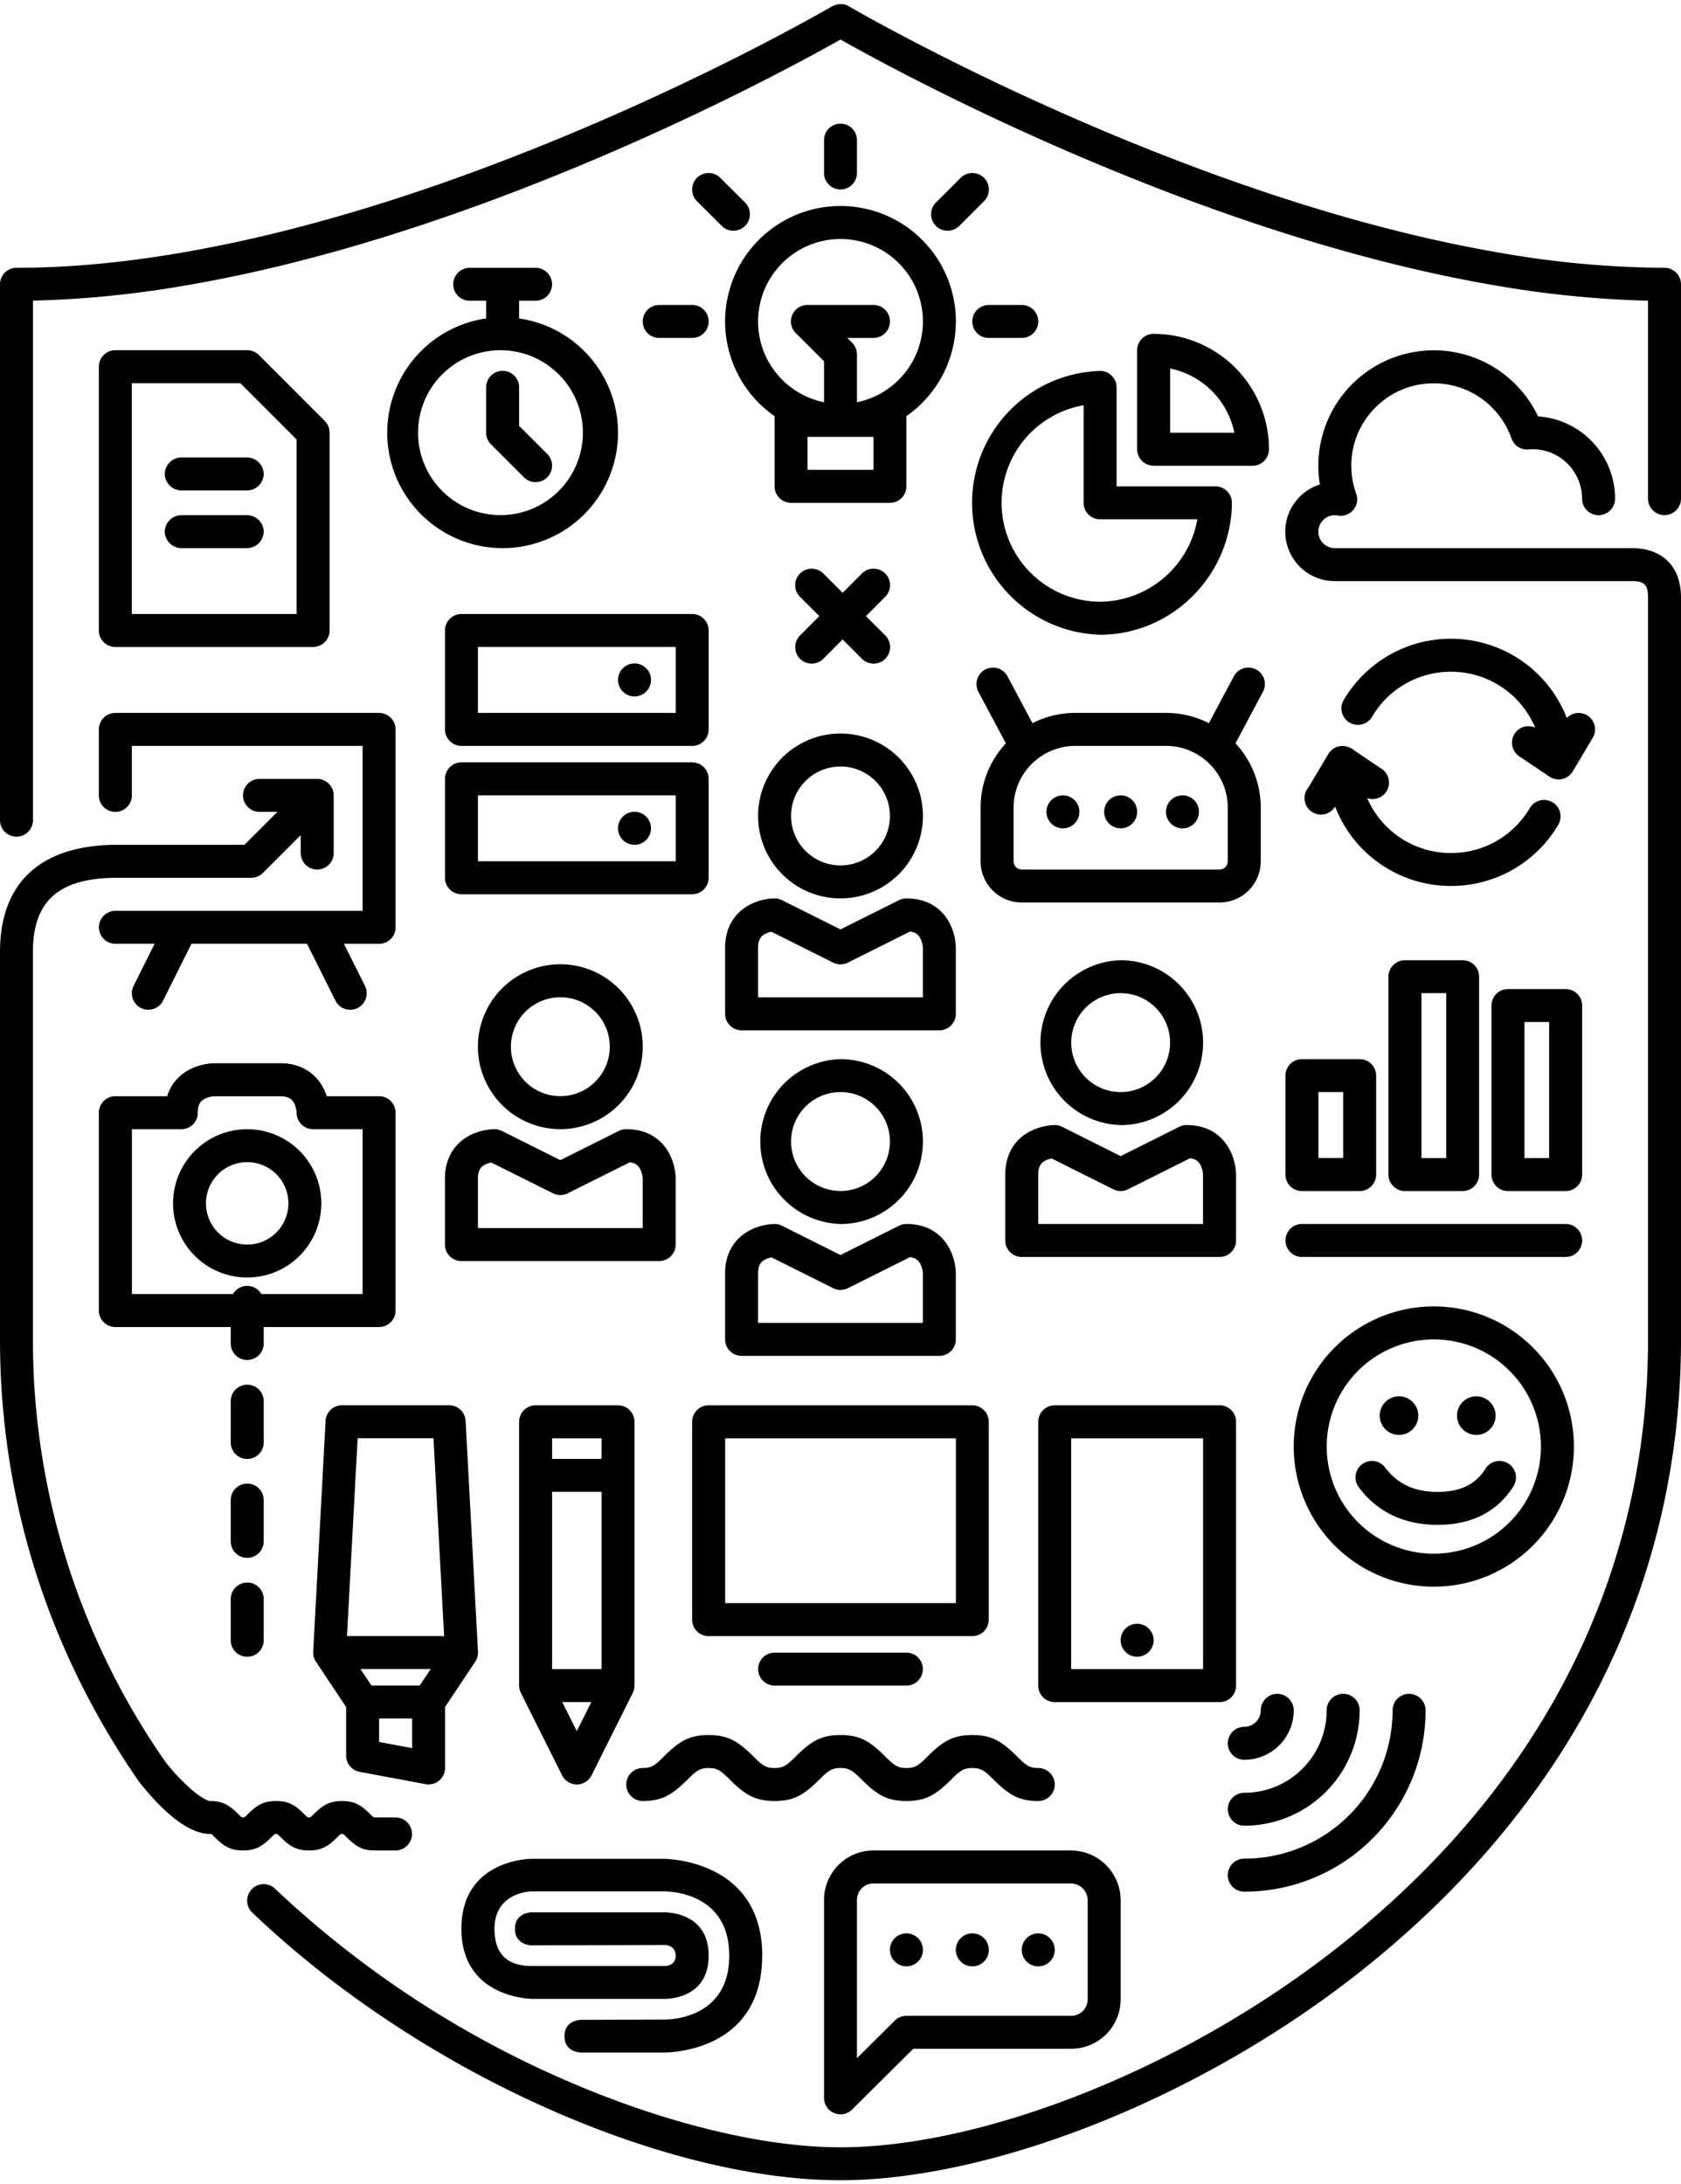<svg xmlns="http://www.w3.org/2000/svg" width="288" height="374" viewBox="0 0 288 374">
  <path fill-rule="evenodd" d="M5.65 140.47a2.82 2.82 0 1 1-5.65 0V48.7a2.82 2.82 0 0 1 2.82-2.83c8.83 0 18.21-.87 28.09-2.56 20.7-3.53 42.84-10.47 65.42-19.81a446.55 446.55 0 0 0 33.32-15.44 362.62 362.62 0 0 0 9.54-5.08 221.3 221.3 0 0 0 3.17-1.78c1.1-.64 2.19-.64 3.07-.12l.85.49 2.53 1.42a363.75 363.75 0 0 0 9.54 5.07 446.55 446.55 0 0 0 33.32 15.44c22.58 9.34 44.73 16.28 65.42 19.81a167.63 167.63 0 0 0 28.09 2.56A2.82 2.82 0 0 1 288 48.7v36.7a2.82 2.82 0 1 1-5.65 0V51.5a177.14 177.14 0 0 1-26.2-2.62c-21.17-3.62-43.7-10.67-66.64-20.17a452.25 452.25 0 0 1-33.74-15.62 367.54 367.54 0 0 1-9.7-5.16L144 6.77l-2.07 1.16a368.54 368.54 0 0 1-9.7 5.16A452.27 452.27 0 0 1 98.5 28.72C75.56 38.2 53.02 45.27 31.86 48.88a177 177 0 0 1-26.21 2.61v88.98zm240 125.63a18.35 18.35 0 1 1 0-36.7 18.35 18.35 0 0 1 0 36.7m0-42.35a24 24 0 1 0 0 48 24 24 0 0 0 0-48m12.74 26.9a2.82 2.82 0 0 0-3.89.9c-1.66 2.66-4.27 3.97-8.2 3.97-3.98 0-6.88-1.37-8.98-4.17a2.82 2.82 0 0 0-4.52 3.39c3.2 4.26 7.79 6.42 13.5 6.42 5.8 0 10.24-2.22 13-6.62a2.82 2.82 0 0 0-.9-3.89m-5.47-4.89a3.3 3.3 0 1 0 0-6.61 3.3 3.3 0 0 0 0 6.61m-13.24 0a3.3 3.3 0 1 0 0-6.61 3.3 3.3 0 0 0 0 6.61m39.84-151.88h-50.84a2.82 2.82 0 1 1 0-5.64c.15 0 .32.01.5.05a2.82 2.82 0 0 0 3.16-3.74 14.06 14.06 0 0 1-.84-4.78c0-7.8 6.33-14.12 14.12-14.12a14.12 14.12 0 0 1 13.33 9.45 2.83 2.83 0 0 0 2.9 1.88c.33-.03.53-.04.72-.04a8.47 8.47 0 0 1 8.47 8.47 2.82 2.82 0 0 0 5.65 0c0-7.48-5.82-13.6-13.19-14.09A19.77 19.77 0 0 0 245.64 60a19.77 19.77 0 0 0-19.51 22.98 8.47 8.47 0 0 0 2.56 16.55h50.84c2.2 0 2.82.62 2.82 2.82v127.06c0 41.97-19.5 77.42-52.6 103.67-27.03 21.45-61.57 34.69-85.79 34.69-12.76 0-29.3-3.89-46.04-11.04a172.47 172.47 0 0 1-50.8-33.25 2.82 2.82 0 1 0-3.9 4.09c29.33 27.96 71.15 45.84 100.74 45.84 25.56 0 61.32-13.7 89.31-35.9C267.63 310.24 288 273.22 288 229.4V102.35c0-5.32-3.15-8.47-8.47-8.47M53.65 110.81H19.77a2.82 2.82 0 0 1-2.83-2.82V62.8a2.82 2.82 0 0 1 2.83-2.82h22.58c.75 0 1.47.3 2 .82l11.3 11.3c.52.53.82 1.24.82 2v33.88a2.82 2.82 0 0 1-2.82 2.82zm-2.83-5.65V75.27l-9.64-9.64h-18.6v39.53h28.24zM31.18 84a2.88 2.88 0 0 1-2.95-2.83 2.88 2.88 0 0 1 2.95-2.82h11.05a2.88 2.88 0 0 1 2.95 2.82A2.88 2.88 0 0 1 42.23 84H31.18zm0 9.88a2.88 2.88 0 0 1-2.95-2.83 2.88 2.88 0 0 1 2.95-2.82h11.05a2.88 2.88 0 0 1 2.95 2.83 2.88 2.88 0 0 1-2.95 2.82H31.18zM144 187.04a8.47 8.47 0 1 1 0 16.94 8.47 8.47 0 0 1 0-16.94m0 22.6a14.12 14.12 0 1 0 0-28.24 14.12 14.12 0 0 0 0 28.23m14.12 16.94h-28.24v-8.47c0-1.36.43-2 1.27-2.41.3-.16.67-.27 1.03-.34l10.56 5.28c.8.4 1.73.4 2.52 0l10.64-5.32c.95.12 1.46.53 1.81 1.23a4.11 4.11 0 0 1 .4 1.56v8.47zm5.52-9.81a9.63 9.63 0 0 0-.88-2.74c-1.34-2.7-3.89-4.39-7.47-4.39-.43 0-.87.1-1.26.3L144 214.95l-10.03-5.02a2.82 2.82 0 0 0-1.26-.3c-.33 0-.79.04-1.35.13a9.63 9.63 0 0 0-2.74.88c-2.69 1.34-4.39 3.88-4.39 7.46v11.3a2.82 2.82 0 0 0 2.83 2.82h33.88a2.82 2.82 0 0 0 2.82-2.82v-11.3c0-.32-.03-.78-.12-1.34zM144 131.28a8.47 8.47 0 1 1 0 16.94 8.47 8.47 0 0 1 0-16.94m0 22.59a14.12 14.12 0 1 0 0-28.24 14.12 14.12 0 0 0 0 28.24m14.12 16.94h-28.24v-8.47c0-1.36.43-2 1.27-2.42.3-.15.67-.27 1.03-.33l10.56 5.28c.8.4 1.73.4 2.52 0l10.64-5.32c.95.11 1.46.52 1.81 1.23a4.08 4.08 0 0 1 .4 1.56v8.47zm5.52-9.82a9.63 9.63 0 0 0-.88-2.74c-1.34-2.69-3.89-4.38-7.47-4.38-.43 0-.87.1-1.26.3L144 159.18l-10.03-5.01a2.83 2.83 0 0 0-1.26-.3c-.33 0-.79.03-1.35.12a9.65 9.65 0 0 0-2.74.88c-2.69 1.35-4.39 3.89-4.39 7.47v11.3a2.82 2.82 0 0 0 2.83 2.82h33.88a2.82 2.82 0 0 0 2.82-2.83v-11.3c0-.31-.03-.77-.12-1.34zM192 170.1a8.47 8.47 0 1 1 0 16.94 8.47 8.47 0 0 1 0-16.94m0 22.6a14.12 14.12 0 1 0 0-28.24 14.12 14.12 0 0 0 0 28.23m14.12 16.94h-28.24v-8.47c0-1.36.43-2 1.27-2.41a3.97 3.97 0 0 1 1.03-.34l10.56 5.28c.8.4 1.73.4 2.52 0l10.64-5.32c.95.12 1.46.53 1.81 1.23a4.1 4.1 0 0 1 .4 1.56v8.47zm5.52-9.81a9.63 9.63 0 0 0-.88-2.74c-1.34-2.7-3.89-4.39-7.47-4.39-.43 0-.87.1-1.26.3L192 198.01l-10.03-5.02a2.82 2.82 0 0 0-1.26-.3c-.33 0-.79.04-1.35.13a9.63 9.63 0 0 0-2.74.88c-2.69 1.34-4.39 3.88-4.39 7.46v11.3a2.82 2.82 0 0 0 2.83 2.82h33.88a2.82 2.82 0 0 0 2.83-2.82v-11.3c0-.32-.04-.78-.13-1.34zM96 170.8a8.47 8.47 0 1 1 0 16.94 8.47 8.47 0 0 1 0-16.94m0 22.59a14.12 14.12 0 1 0 0-28.24 14.12 14.12 0 0 0 0 28.24m14.12 16.94H81.88v-8.47c0-1.36.43-2 1.27-2.42.3-.15.67-.27 1.03-.33l10.56 5.27c.8.4 1.73.4 2.52 0l10.64-5.31c.95.11 1.46.52 1.81 1.23a4.1 4.1 0 0 1 .4 1.56v8.47zm5.52-9.82a9.68 9.68 0 0 0-.88-2.74c-1.34-2.69-3.89-4.38-7.47-4.38-.43 0-.87.1-1.26.3L96 198.7l-10.03-5.01a2.82 2.82 0 0 0-1.26-.3c-.33 0-.79.03-1.35.13a9.63 9.63 0 0 0-2.74.87c-2.69 1.35-4.39 3.89-4.39 7.47v11.3a2.82 2.82 0 0 0 2.83 2.82h33.88a2.82 2.82 0 0 0 2.82-2.83v-11.3c0-.31-.03-.78-.12-1.34zM67.76 311.28h-3.53c-.23 0-.25 0-.82-.58-1.54-1.55-2.7-2.24-4.82-2.24s-3.28.7-4.82 2.24c-.58.57-.6.58-.83.58-.24 0-.25 0-.83-.58-1.54-1.55-2.7-2.24-4.82-2.24-2.11 0-3.28.7-4.82 2.24-.57.57-.59.58-.82.58-.24 0-.25 0-.83-.58-1.54-1.55-2.7-2.24-4.82-2.24-.46 0-1.65-.64-3.11-1.89a36.09 36.09 0 0 1-4.5-4.74A126.21 126.21 0 0 1 5.64 229.4v-66.25-.05-.05c0-8.65 4.34-12.63 14.14-12.71h23.27c.75 0 1.47-.3 2-.83l6.47-6.47v3.06a2.82 2.82 0 0 0 5.65 0v-9.88c0-.19-.02-.37-.06-.54l-.01-.08a2.72 2.72 0 0 0-.16-.48 2.76 2.76 0 0 0-.97-1.2l-.1-.06a2.98 2.98 0 0 0-.38-.21l-.06-.03a2.92 2.92 0 0 0-.47-.15l-.1-.02a2.83 2.83 0 0 0-.65-.05h-9.75a2.82 2.82 0 0 0 0 5.65h3.06l-5.64 5.64H19.76C6.96 144.8 0 151.17 0 163.04v66.36c0 27.82 8.52 53.67 23.8 75.72l.06.08.05.08c4.19 5.23 8.42 8.82 12.09 8.82.24 0 .25.01.83.59 1.54 1.54 2.7 2.24 4.82 2.24s3.28-.7 4.82-2.24c.57-.58.59-.59.82-.59s.25.01.83.59c1.54 1.54 2.7 2.24 4.82 2.24s3.28-.7 4.82-2.24c.58-.58.6-.59.83-.59s.25.01.82.59c1.55 1.54 2.7 2.24 4.82 2.24h3.53a2.82 2.82 0 0 0 0-5.65m31.06-14.78l-2.49-4.99h4.98l-2.49 4.98zm-4.23-46.63h8.47v-3.53h-8.47v3.53zm0 36h8.47V255.5h-8.47v30.36zm14.11 2.84V243.52a2.82 2.82 0 0 0-2.82-2.83H91.77a2.82 2.82 0 0 0-2.83 2.83V288.7a2.8 2.8 0 0 0 .26 1.14l.04.1 7.06 14.12a2.82 2.82 0 0 0 5.05 0l7.06-14.12.04-.1a2.77 2.77 0 0 0 .25-1.14zm1.42 19.75a2.82 2.82 0 0 1 0-5.65c1.41 0 2.01-.36 3.65-2 2.6-2.6 4.35-3.65 7.64-3.65 3.3 0 5.05 1.05 7.65 3.65 1.63 1.64 2.23 2 3.65 2 1.4 0 2.01-.36 3.65-2 2.6-2.6 4.35-3.65 7.64-3.65s5.04 1.05 7.64 3.65c1.64 1.64 2.24 2 3.65 2 1.42 0 2.02-.36 3.65-2 2.6-2.6 4.36-3.65 7.65-3.65 3.3 0 5.04 1.05 7.64 3.65 1.64 1.64 2.24 2 3.65 2a2.82 2.82 0 0 1 0 5.65c-3.29 0-5.04-1.05-7.64-3.65-1.64-1.64-2.24-2-3.65-2-1.41 0-2.02.36-3.65 2-2.6 2.6-4.35 3.65-7.65 3.65-3.29 0-5.04-1.05-7.64-3.65-1.63-1.64-2.24-2-3.65-2-1.41 0-2.01.36-3.65 2-2.6 2.6-4.35 3.65-7.64 3.65s-5.05-1.05-7.65-3.65c-1.63-1.64-2.23-2-3.65-2-1.41 0-2.01.36-3.65 2-2.6 2.6-4.35 3.65-7.64 3.65m28.23-227.99h11.3v-5.65h-11.3v5.65zm-8.47-25.41a14.12 14.12 0 1 1 16.94 13.83v-8.18a2.82 2.82 0 0 0-.82-2l-.83-.83h4.48a2.82 2.82 0 0 0 0-5.65h-11.3a2.82 2.82 0 0 0-2 4.83l4.83 4.81v7.02c-6.45-1.3-11.3-7-11.3-13.83zm33.89 0a19.77 19.77 0 1 0-31.06 16.22V83.3a2.82 2.82 0 0 0 2.82 2.82h16.94a2.82 2.82 0 0 0 2.82-2.83V71.27a19.73 19.73 0 0 0 8.47-16.21zm-16.95-25.43a2.82 2.82 0 0 1-5.64 0V24a2.82 2.82 0 0 1 5.64 0v5.64zm17.53 9.06a2.82 2.82 0 1 1-4-4l4.24-4.23a2.82 2.82 0 1 1 4 4l-4.24 4.23zm5.06 19.2a2.82 2.82 0 0 1 0-5.66h5.65a2.82 2.82 0 0 1 0 5.65h-5.65zm-45.76-19.2a2.82 2.82 0 0 0 4-4l-4.24-4.23a2.82 2.82 0 0 0-4 4l4.24 4.23zm-10.7 19.2a2.82 2.82 0 0 1 0-5.66h5.64a2.82 2.82 0 0 1 0 5.65h-5.65zm87.52 16.23h11.01a14.13 14.13 0 0 0-11-11.01v11zm-2.82 5.64a2.82 2.82 0 0 1-2.83-2.82V60a2.82 2.82 0 0 1 2.83-2.82 19.77 19.77 0 0 1 19.76 19.76 2.82 2.82 0 0 1-2.82 2.83h-16.94zm-9.18 9.18a2.82 2.82 0 0 1-2.82-2.82V69.41a16.95 16.95 0 0 0 2.82 33.65 17.1 17.1 0 0 0 16.67-14.12h-16.67zm2.83-5.64h16.94a2.82 2.82 0 0 1 2.82 2.85c-.13 12.4-10.23 22.56-22.59 22.56a22.6 22.6 0 0 1 0-45.18 2.82 2.82 0 0 1 2.83 2.82V83.3zm74.66 54.1a2.82 2.82 0 0 0-3.86 1 15.62 15.62 0 0 1-13.5 7.7 15.6 15.6 0 0 1-14.36-9.4 2.82 2.82 0 0 0 2.5-5l-4.7-3.16a2.81 2.81 0 0 0-.88-.53 2.82 2.82 0 0 0-3.58 1.12l-3.42 5.75a2.82 2.82 0 1 0 4.58 3.26 21.24 21.24 0 0 0 19.86 13.6c7.65 0 14.59-4.04 18.37-10.48a2.82 2.82 0 0 0-1-3.87m5.92-14.89a2.82 2.82 0 0 0-3.46.47 21.25 21.25 0 0 0-19.85-13.57 21.27 21.27 0 0 0-18.37 10.5 2.82 2.82 0 0 0 4.87 2.85 15.62 15.62 0 0 1 13.5-7.7 15.6 15.6 0 0 1 14.43 9.57 2.82 2.82 0 0 0-2.7 4.93l5.15 3.46a2.82 2.82 0 0 0 4-.9l3.42-5.74a2.82 2.82 0 0 0-.99-3.87M62.12 221.63H44.78a2.81 2.81 0 0 0-2.43-1.4 2.81 2.81 0 0 0-2.43 1.4H22.6V193.4h8.47a2.82 2.82 0 0 0 2.82-2.83c0-1.36.42-2 1.26-2.41a4.08 4.08 0 0 1 1.57-.4H48c1.36 0 2 .41 2.42 1.25a4.07 4.07 0 0 1 .4 1.56 2.82 2.82 0 0 0 2.83 2.83h8.47v28.23zm2.82-33.88h-8.96a9.19 9.19 0 0 0-.51-1.26c-1.35-2.7-3.9-4.39-7.47-4.39H36.7c-.32 0-.78.04-1.34.13a9.65 9.65 0 0 0-2.74.88 7.6 7.6 0 0 0-3.98 4.64h-8.88a2.82 2.82 0 0 0-2.82 2.82v33.89a2.82 2.82 0 0 0 2.83 2.82h19.76v2.82a2.82 2.82 0 0 0 5.65 0v-2.82h19.76a2.82 2.82 0 0 0 2.83-2.82v-33.89a2.82 2.82 0 0 0-2.83-2.82zm-22.59 25.41a7.06 7.06 0 1 1 0-14.12 7.06 7.06 0 0 1 0 14.12m0-19.76a12.7 12.7 0 1 0 0 25.4 12.7 12.7 0 0 0 0-25.4m0 60.7a2.82 2.82 0 0 0-2.82 2.83v7.06a2.82 2.82 0 0 0 5.65 0v-7.06a2.82 2.82 0 0 0-2.83-2.83m0-16.94a2.82 2.82 0 0 0-2.82 2.83v7.06a2.82 2.82 0 0 0 5.65 0v-7.06a2.82 2.82 0 0 0-2.83-2.83m0 33.89a2.82 2.82 0 0 0-2.82 2.82v7.06a2.82 2.82 0 0 0 5.65 0v-7.06a2.82 2.82 0 0 0-2.83-2.83m152.47 7.06a2.82 2.82 0 1 0 0 5.65 2.82 2.82 0 0 0 0-5.65m11.3 7.77h-22.6v-39.53h22.6v39.53zm2.82-45.18H180.71a2.82 2.82 0 0 0-2.83 2.83v45.17a2.82 2.82 0 0 0 2.83 2.83h28.23a2.82 2.82 0 0 0 2.83-2.83v-45.17a2.82 2.82 0 0 0-2.83-2.83zM86.12 88.22a14.12 14.12 0 1 1 0-28.23 14.12 14.12 0 0 1 0 28.23m2.82-33.68v-3.03h2.82a2.82 2.82 0 0 0 0-5.64H80.47a2.82 2.82 0 0 0 0 5.64h2.82v3.03a19.77 19.77 0 1 0 5.65 0m0 18.4l4.82 4.81a2.82 2.82 0 1 1-4 4l-5.64-5.65a2.82 2.82 0 0 1-.83-2v-7.76a2.82 2.82 0 0 1 5.65 0v6.6zm59.42 32.59l3.3-3.31a2.82 2.82 0 0 0-3.99-4l-3.3 3.31-3.31-3.3a2.82 2.82 0 0 0-4 3.99l3.31 3.3-3.3 3.32a2.82 2.82 0 0 0 3.99 3.99l3.3-3.31 3.31 3.31a2.82 2.82 0 0 0 4-4l-3.31-3.3zM81.88 122.1h33.89v-11.3H81.88v11.3zm-2.82 5.65a2.82 2.82 0 0 1-2.82-2.82v-16.94a2.82 2.82 0 0 1 2.82-2.83h39.53a2.82 2.82 0 0 1 2.82 2.83v16.94a2.82 2.82 0 0 1-2.82 2.82H79.06zm29.65-8.47a2.82 2.82 0 1 0 0-5.65 2.82 2.82 0 0 0 0 5.65m-26.83 28.23h33.89v-11.29H81.88v11.3zm-2.82 5.65a2.82 2.82 0 0 1-2.82-2.82V133.4a2.82 2.82 0 0 1 2.82-2.83h39.53a2.82 2.82 0 0 1 2.82 2.83v16.94a2.82 2.82 0 0 1-2.82 2.82H79.06zm29.65-8.47a2.82 2.82 0 1 0 0-5.65 2.82 2.82 0 0 0 0 5.65m73.4-8.47a2.82 2.82 0 1 0 0 5.65 2.82 2.82 0 0 0 0-5.65m9.89 0a2.82 2.82 0 1 0 0 5.65 2.82 2.82 0 0 0 0-5.65m10.59 0a2.82 2.82 0 1 0 0 5.65 2.82 2.82 0 0 0 0-5.65m7.76 11.3c0 .77-.63 1.4-1.4 1.4h-33.89c-.78 0-1.41-.62-1.41-1.4v-9.18c0-5.85 4.74-10.59 10.59-10.59h15.53c5.84 0 10.58 4.74 10.58 10.59v9.17zm4.86-32.85a2.82 2.82 0 0 0-3.82 1.16l-4.28 8.03a16.16 16.16 0 0 0-7.35-1.76h-15.52a16.16 16.16 0 0 0-7.35 1.76l-4.28-8.03a2.82 2.82 0 1 0-4.98 2.66l4.7 8.82a16.17 16.17 0 0 0-4.33 11.03v9.18a7.06 7.06 0 0 0 7.06 7.05h33.88a7.06 7.06 0 0 0 7.06-7.05v-9.18c0-4.26-1.64-8.14-4.33-11.03l4.7-8.82a2.82 2.82 0 0 0-1.16-3.82zm6.44 178.26a2.82 2.82 0 0 0-5.65 0 2.82 2.82 0 0 1-2.82 2.82 2.82 2.82 0 0 0 0 5.65 8.47 8.47 0 0 0 8.47-8.47m11.3 0a2.82 2.82 0 0 0-5.66 0c0 7.8-6.32 14.12-14.11 14.12a2.82 2.82 0 0 0 0 5.64 19.77 19.77 0 0 0 19.76-19.76m11.3 0a2.82 2.82 0 0 0-5.65 0 25.41 25.41 0 0 1-25.41 25.4 2.82 2.82 0 0 0 0 5.66 31.06 31.06 0 0 0 31.06-31.06m-18.36-94.6h4.24v-11.29h-4.24v11.3zm-2.82 5.66h9.88a2.82 2.82 0 0 0 2.83-2.83v-16.94a2.82 2.82 0 0 0-2.83-2.82h-9.88a2.82 2.82 0 0 0-2.83 2.82v16.94a2.82 2.82 0 0 0 2.83 2.83zm20.47-5.65h4.24V170.1h-4.24v28.24zm-2.82 5.65h9.88a2.82 2.82 0 0 0 2.82-2.83v-33.88a2.82 2.82 0 0 0-2.82-2.82h-9.88a2.82 2.82 0 0 0-2.83 2.82v33.88a2.82 2.82 0 0 0 2.83 2.83zm20.47-5.65h4.23v-23.3h-4.23v23.3zm7.06-28.94h-9.89a2.82 2.82 0 0 0-2.82 2.82v28.94a2.82 2.82 0 0 0 2.82 2.83h9.88a2.82 2.82 0 0 0 2.83-2.83v-28.94a2.82 2.82 0 0 0-2.82-2.82zm0 40.23h-45.18a2.82 2.82 0 0 0 0 5.65h45.18a2.82 2.82 0 0 0 0-5.65m-144 64.94h39.53v-28.23h-39.53v28.23zm42.35-33.88H121.4a2.82 2.82 0 0 0-2.82 2.83v33.88a2.82 2.82 0 0 0 2.82 2.82h45.18a2.82 2.82 0 0 0 2.82-2.82v-33.88a2.82 2.82 0 0 0-2.82-2.83zm-11.3 42.36h-22.58a2.82 2.82 0 0 0 0 5.64h22.58a2.82 2.82 0 0 0 0-5.64M70.6 299.4l-5.65-1.06v-4.01h5.65v5.07zm3.67-53.07l1.82 33.94a2.86 2.86 0 0 0-.55-.06H59.45l1.82-33.88h13zm-12.51 39.53h12.03l-1.88 2.82h-8.27l-1.88-2.82zm20.13-2.98l-2.12-39.53a2.82 2.82 0 0 0-2.82-2.67H58.6a2.82 2.82 0 0 0-2.82 2.67l-2.12 39.53c-.03.61.13 1.21.47 1.72l5.17 7.76v8.32c0 1.36.97 2.53 2.3 2.78l11.3 2.11a2.82 2.82 0 0 0 3.35-2.77v-10.44l5.17-7.76a2.82 2.82 0 0 0 .47-1.72zM64.94 122.1H19.77a2.82 2.82 0 0 0-2.83 2.83v11.3a2.82 2.82 0 0 0 5.65 0v-8.48h39.53V156H19.77a2.82 2.82 0 0 0 0 5.64h6.72l-3.6 7.21a2.82 2.82 0 0 0 5.05 2.53l4.86-9.74h19.8l4.87 9.74a2.82 2.82 0 0 0 5.06-2.53l-3.6-7.2h6.01a2.82 2.82 0 0 0 2.83-2.83v-33.88a2.82 2.82 0 0 0-2.83-2.83m91.52 228.79l-10.47 10.4a2.82 2.82 0 0 1-4.81-2.01V325.4a8.47 8.47 0 0 1 8.47-8.47h33.8a8.55 8.55 0 0 1 8.55 8.55v16.94a8.47 8.47 0 0 1-8.47 8.47h-27.07zm-9.64 1.6l6.48-6.43a2.82 2.82 0 0 1 2-.82h28.23a2.82 2.82 0 0 0 2.82-2.82v-16.95a2.9 2.9 0 0 0-2.9-2.9h-33.8a2.82 2.82 0 0 0-2.83 2.83v27.1zm11.3-18.55a2.82 2.82 0 1 1-5.65 0 2.82 2.82 0 0 1 5.65 0m11.3 0a2.82 2.82 0 1 1-5.66 0 2.82 2.82 0 0 1 5.65 0m8.47 2.83a2.82 2.82 0 1 1 0-5.65 2.82 2.82 0 0 1 0 5.65m-47.3-1.83c0 16.68-16.35 16.59-16.94 16.59H99.53s-2.82 0-2.82-2.8 2.82-2.8 2.82-2.8l14.11-.05c.05 0 11.3.42 11.3-10.94s-11.2-11-11.3-11.01H91.07s-6.35.06-6.35 6.41c0 4.24 2.11 6.36 6.35 6.36H114s1.76.01 1.76-1.76-1.76-1.83-1.76-1.83l-22.94.06s-2.83 0-2.83-2.83 2.83-2.82 2.83-2.82h22.58s7.77-.35 7.77 7.42-7.76 7.4-7.76 7.4h-22.4s-12.2 0-12.2-12c0-11.99 12-11.99 12-11.99h22.6s16.94-.1 16.94 16.59"/>
</svg>
